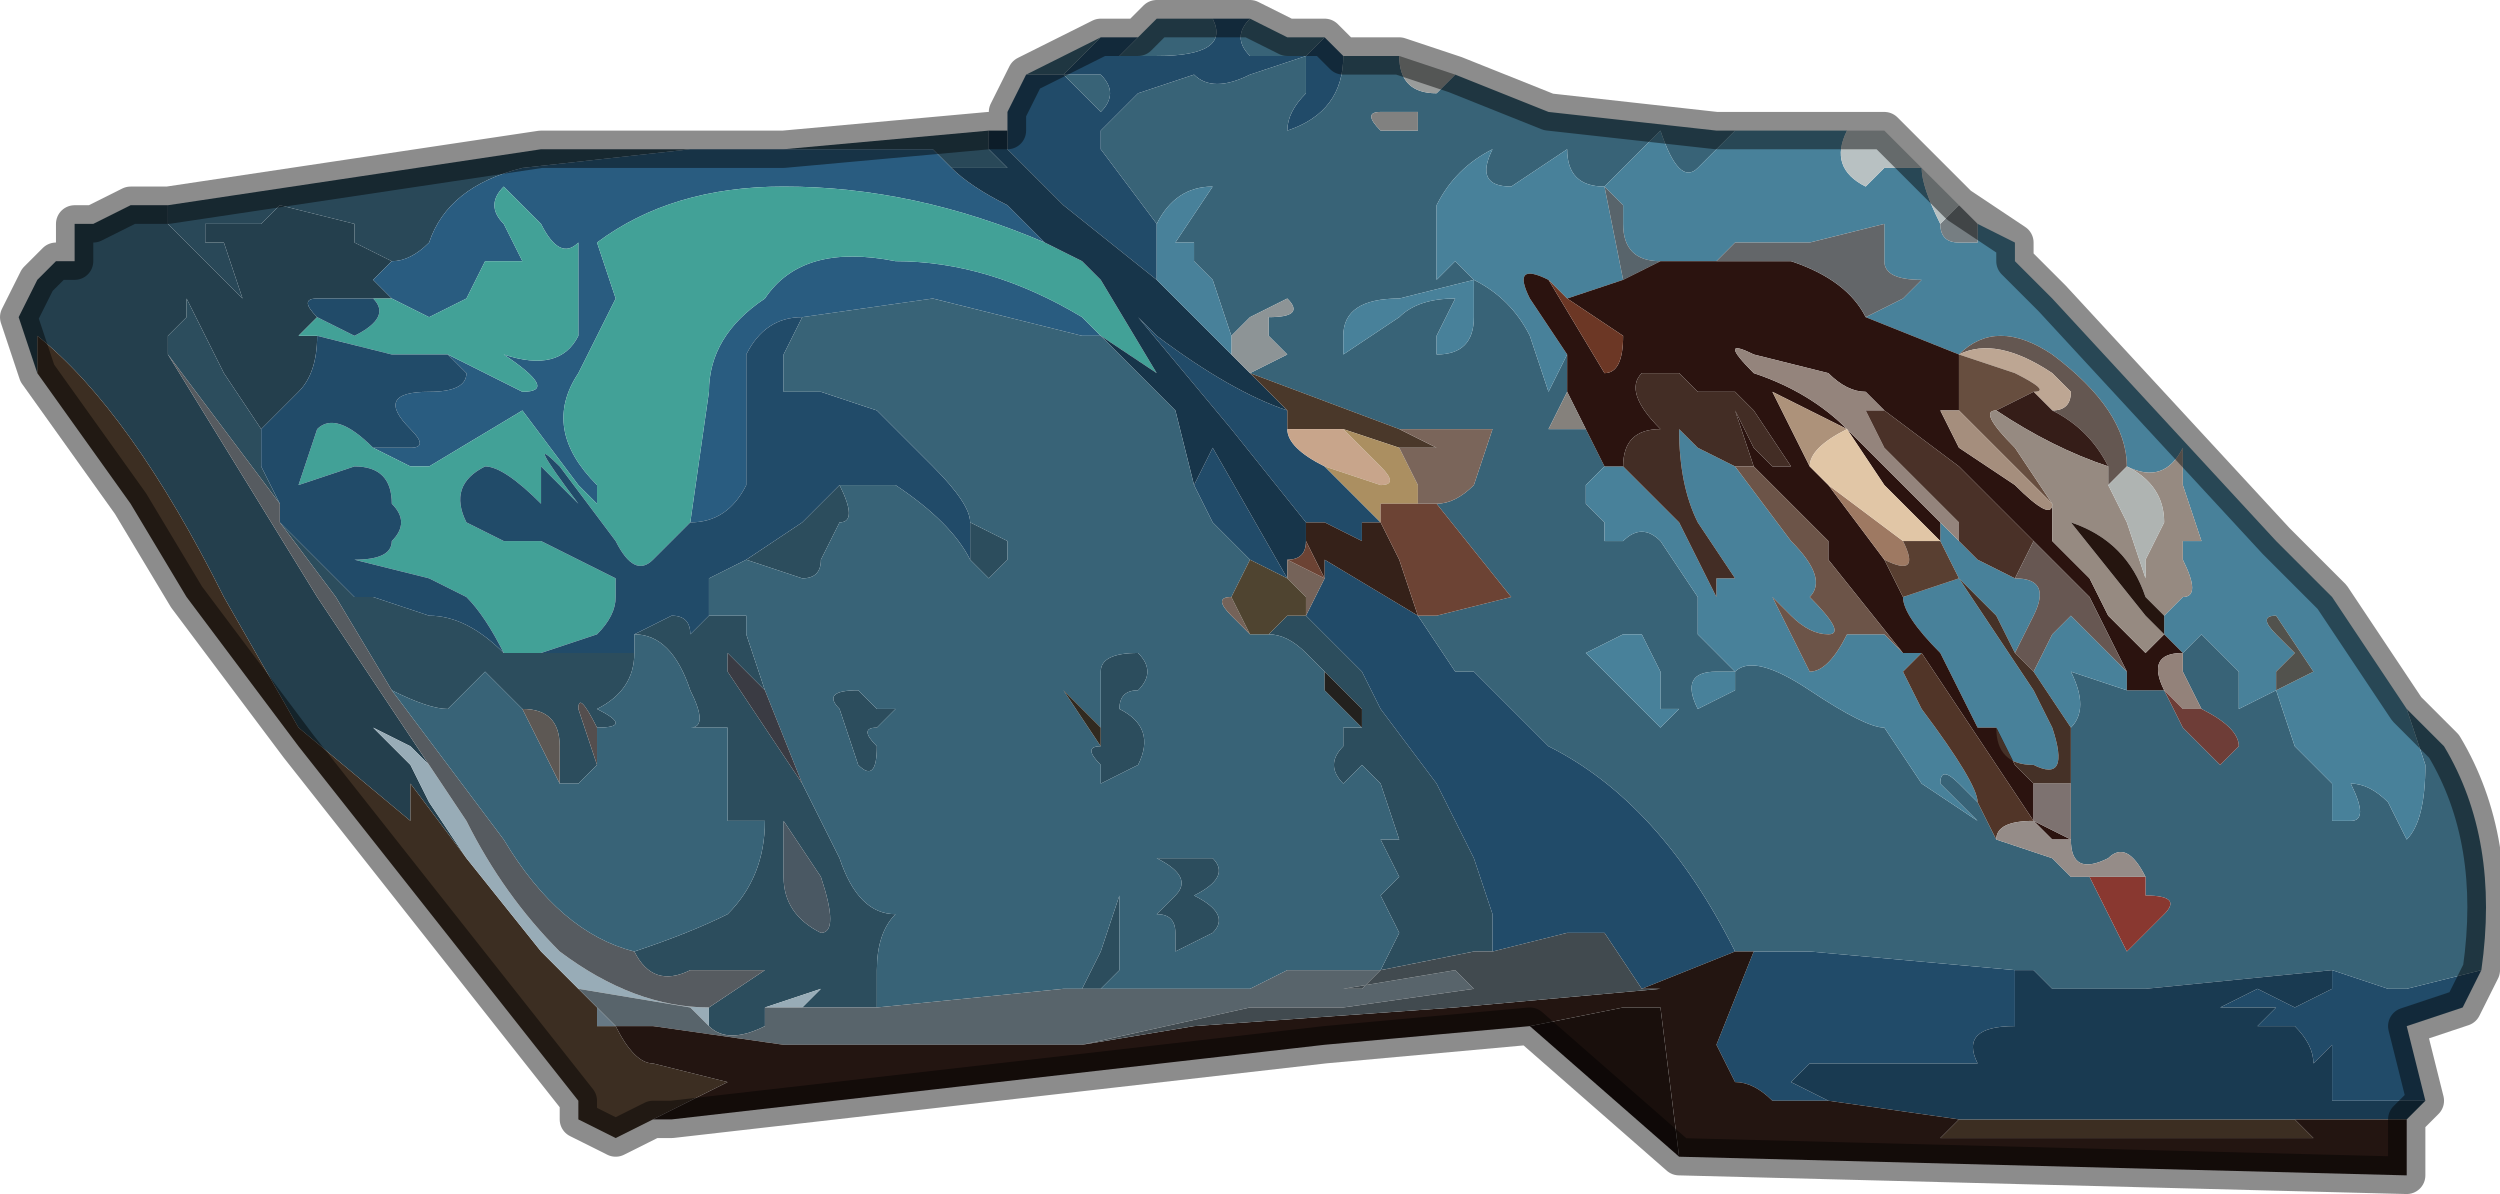 <?xml version="1.0" encoding="UTF-8" standalone="no"?>
<svg xmlns:xlink="http://www.w3.org/1999/xlink" height="3.2px" width="6.7px" xmlns="http://www.w3.org/2000/svg">
  <g transform="matrix(1.0, 0.0, 0.0, 1.0, 2.7, 1.55)">
    <path d="M-1.65 -0.85 L-1.7 -0.8 -1.65 -0.75 -1.7 -0.75 -1.85 -0.75 Q-1.9 -0.75 -1.85 -0.7 L-1.9 -0.65 -1.85 -0.65 Q-1.85 -0.55 -1.9 -0.5 L-2.0 -0.4 -2.1 -0.55 -2.2 -0.75 -2.2 -0.7 -2.25 -0.65 -2.25 -0.6 -1.85 0.05 -1.85 0.05 -1.45 0.65 -1.55 0.5 -1.6 0.45 -1.7 0.4 -1.6 0.5 -1.55 0.6 -1.45 0.75 -1.6 0.55 -1.6 0.65 -1.9 0.4 -2.1 0.05 -2.1 0.05 Q-2.35 -0.45 -2.6 -0.65 L-2.6 -0.55 -2.65 -0.7 -2.6 -0.8 -2.55 -0.85 -2.5 -0.85 -2.5 -0.95 -2.45 -0.95 -2.35 -1.0 -2.25 -1.0 -2.25 -0.95 -2.15 -0.85 -2.05 -0.75 -2.1 -0.9 -2.15 -0.9 -2.15 -0.95 -2.1 -0.95 -2.0 -0.95 -1.95 -1.0 -1.75 -0.95 -1.75 -0.9 -1.65 -0.85 M-2.3 -0.45 L-2.25 -0.4 -2.3 -0.45 -2.3 -0.45 M-2.4 -0.55 L-2.4 -0.6 -2.4 -0.55" fill="#243f4d" fill-rule="evenodd" stroke="none"/>
    <path d="M-0.15 -1.1 L-0.2 -1.15 -0.3 -1.15 -0.45 -1.15 -0.55 -1.15 -0.6 -1.15 -0.05 -1.2 -0.05 -1.15 0.0 -1.1 -0.15 -1.1 M-0.75 -1.15 L-0.85 -1.15 -1.3 -1.1 Q-1.5 -1.05 -1.55 -0.9 -1.6 -0.85 -1.65 -0.85 L-1.75 -0.9 -1.75 -0.95 -1.95 -1.0 -2.0 -0.95 -2.1 -0.95 -2.15 -0.95 -2.15 -0.9 -2.1 -0.9 -2.05 -0.75 -2.15 -0.85 -2.25 -0.95 -2.25 -1.0 -1.25 -1.15 -1.0 -1.15 -0.75 -1.15 -0.75 -1.15" fill="#294858" fill-rule="evenodd" stroke="none"/>
    <path d="M-0.1 -0.15 L0.0 -0.1 Q0.0 -0.1 0.0 -0.05 L-0.05 0.0 -0.1 -0.05 -0.1 -0.15 M-0.45 -0.25 Q-0.4 -0.15 -0.45 -0.15 L-0.5 -0.05 Q-0.5 0.0 -0.55 0.0 L-0.7 -0.05 -0.55 -0.15 -0.45 -0.25 M-0.8 0.1 L-0.7 0.1 -0.7 0.15 -0.65 0.3 -0.75 0.2 -0.75 0.25 -0.55 0.55 -0.45 0.75 Q-0.4 0.9 -0.3 0.9 -0.35 0.95 -0.35 1.05 L-0.35 1.15 -0.55 1.15 -0.5 1.1 -0.65 1.15 -0.65 1.2 Q-0.75 1.25 -0.8 1.2 L-0.8 1.15 -0.65 1.05 -0.75 1.05 -0.85 1.05 Q-0.95 1.1 -1.0 1.0 -0.85 0.95 -0.75 0.9 -0.65 0.8 -0.65 0.65 L-0.75 0.65 -0.75 0.4 -0.85 0.4 Q-0.8 0.4 -0.85 0.3 -0.9 0.15 -1.0 0.15 L-0.9 0.1 Q-0.85 0.1 -0.85 0.15 L-0.85 0.15 -0.8 0.1 M0.2 1.1 L0.25 1.0 0.3 0.85 0.3 1.05 0.25 1.1 0.2 1.1 M1.0 1.05 L1.05 0.95 1.0 0.85 1.05 0.8 1.0 0.7 1.05 0.7 1.0 0.55 0.95 0.5 0.9 0.55 Q0.85 0.5 0.9 0.45 L0.9 0.4 0.95 0.4 0.95 0.35 0.85 0.25 0.8 0.2 Q0.75 0.15 0.7 0.15 L0.75 0.1 0.8 0.1 0.9 0.2 0.95 0.25 1.0 0.35 1.15 0.55 1.25 0.75 1.3 0.9 1.3 1.0 1.25 1.0 1.0 1.05 M0.95 0.4 L0.95 0.4 M0.25 0.4 L0.25 0.25 Q0.25 0.2 0.35 0.2 0.4 0.25 0.35 0.3 0.3 0.3 0.3 0.35 0.4 0.4 0.35 0.5 L0.25 0.55 0.25 0.5 Q0.2 0.45 0.25 0.45 L0.25 0.4 M0.45 0.85 Q0.5 0.8 0.4 0.75 L0.55 0.75 Q0.6 0.8 0.5 0.85 0.6 0.9 0.55 0.95 L0.45 1.0 0.45 0.95 Q0.45 0.9 0.4 0.9 L0.45 0.85 M-2.25 -0.6 L-2.25 -0.65 -2.2 -0.7 -2.2 -0.75 -2.1 -0.55 -2.0 -0.4 -2.0 -0.3 -1.95 -0.2 -2.25 -0.6 M-1.95 -0.15 L-1.85 -0.05 -1.75 0.05 Q-1.75 0.05 -1.7 0.05 L-1.55 0.1 Q-1.45 0.1 -1.35 0.2 L-1.25 0.2 -1.0 0.2 Q-1.0 0.3 -1.1 0.35 -1.0 0.4 -1.1 0.4 -1.15 0.3 -1.15 0.35 L-1.1 0.5 -1.15 0.55 -1.2 0.55 -1.2 0.45 Q-1.2 0.35 -1.3 0.35 L-1.4 0.25 -1.45 0.3 -1.5 0.35 Q-1.55 0.35 -1.65 0.3 L-1.8 0.05 -1.8 0.05 -1.95 -0.15 M-0.4 0.3 L-0.35 0.35 -0.3 0.35 -0.35 0.4 Q-0.4 0.4 -0.35 0.45 -0.35 0.55 -0.4 0.5 L-0.45 0.35 Q-0.5 0.3 -0.4 0.3 M-0.6 0.8 Q-0.6 0.9 -0.5 0.95 -0.45 0.95 -0.5 0.8 L-0.6 0.65 -0.6 0.8" fill="#2c4d5d" fill-rule="evenodd" stroke="none"/>
    <path d="M2.55 1.45 L3.45 1.45 3.5 1.5 3.1 1.5 2.65 1.5 2.5 1.5 2.55 1.45 M-1.05 1.2 L-1.05 1.2 Q-1.0 1.3 -0.95 1.3 L-0.75 1.35 -0.75 1.35 -0.85 1.4 -0.95 1.45 -0.95 1.45 -1.05 1.5 -1.15 1.45 -1.15 1.4 -1.9 0.45 -2.2 0.05 -2.35 -0.2 -2.6 -0.55 -2.6 -0.65 Q-2.35 -0.45 -2.1 0.05 L-2.1 0.05 -1.9 0.4 -1.6 0.65 -1.6 0.55 -1.45 0.75 -1.25 1.0 -1.15 1.1 -1.1 1.15 -1.1 1.2 -1.05 1.2 -1.05 1.2" fill="#3c2e22" fill-rule="evenodd" stroke="none"/>
    <path d="M-2.4 -0.55 L-2.4 -0.6 -2.4 -0.55" fill="#a3b3b6" fill-rule="evenodd" stroke="none"/>
    <path d="M-1.45 0.75 L-1.55 0.6 -1.6 0.5 -1.7 0.4 -1.6 0.45 -1.55 0.5 -1.45 0.65 Q-1.35 0.85 -1.2 1.0 -1.0 1.15 -0.8 1.15 L-0.8 1.2 -0.85 1.15 -1.15 1.1 -1.25 1.0 -1.45 0.75 M-2.3 -0.45 L-2.3 -0.45 -2.25 -0.4 -2.3 -0.45 M-0.65 1.15 L-0.5 1.1 -0.55 1.15 -0.65 1.15" fill="#98acb7" fill-rule="evenodd" stroke="none"/>
    <path d="M0.25 -0.65 L0.2 -0.65 -0.2 -0.75 -0.55 -0.7 Q-0.65 -0.7 -0.7 -0.6 L-0.7 -0.25 Q-0.75 -0.15 -0.85 -0.15 L-0.8 -0.5 Q-0.8 -0.65 -0.65 -0.75 -0.55 -0.9 -0.3 -0.85 -0.05 -0.85 0.2 -0.7 L0.25 -0.65 M-0.15 -1.1 Q-0.1 -1.05 0.0 -1.0 L0.1 -0.9 Q-0.25 -1.05 -0.6 -1.05 -0.9 -1.05 -1.1 -0.9 L-1.05 -0.75 -1.1 -0.65 -1.15 -0.55 Q-1.25 -0.4 -1.1 -0.25 L-1.1 -0.2 -1.15 -0.25 -1.3 -0.45 -1.55 -0.3 -1.6 -0.3 -1.7 -0.35 -1.6 -0.35 Q-1.55 -0.35 -1.6 -0.4 -1.7 -0.5 -1.55 -0.5 -1.45 -0.5 -1.45 -0.55 L-1.5 -0.6 Q-1.4 -0.55 -1.3 -0.5 -1.2 -0.5 -1.35 -0.6 -1.2 -0.55 -1.15 -0.65 L-1.15 -0.9 Q-1.2 -0.85 -1.25 -0.95 L-1.35 -1.05 -1.35 -1.05 Q-1.4 -1.0 -1.35 -0.95 L-1.3 -0.85 -1.4 -0.85 -1.45 -0.75 -1.55 -0.7 -1.65 -0.75 -1.7 -0.8 -1.65 -0.85 Q-1.6 -0.85 -1.55 -0.9 -1.5 -1.05 -1.3 -1.1 L-0.85 -1.15 -0.75 -1.15 -0.6 -1.15 -0.6 -1.15 -0.55 -1.15 -0.45 -1.15 -0.3 -1.15 -0.2 -1.15 -0.15 -1.1 M-0.75 -1.15 L-0.75 -1.15" fill="#295c80" fill-rule="evenodd" stroke="none"/>
    <path d="M0.1 -0.9 L0.2 -0.85 0.25 -0.8 0.25 -0.8 0.4 -0.55 0.25 -0.65 0.2 -0.7 Q-0.05 -0.85 -0.3 -0.85 -0.55 -0.9 -0.65 -0.75 -0.8 -0.65 -0.8 -0.5 L-0.85 -0.15 -0.95 -0.05 Q-1.0 0.0 -1.05 -0.1 L-1.2 -0.3 Q-1.3 -0.4 -1.15 -0.2 L-1.25 -0.3 -1.25 -0.2 Q-1.35 -0.3 -1.4 -0.3 -1.5 -0.25 -1.45 -0.15 L-1.35 -0.1 Q-1.25 -0.1 -1.25 -0.1 L-1.05 0.0 -1.05 0.05 Q-1.05 0.1 -1.1 0.15 L-1.25 0.2 -1.35 0.2 Q-1.4 0.1 -1.45 0.05 L-1.55 0.0 -1.75 -0.05 Q-1.65 -0.05 -1.65 -0.1 -1.6 -0.15 -1.65 -0.2 -1.65 -0.3 -1.75 -0.3 L-1.9 -0.25 -1.85 -0.4 Q-1.8 -0.45 -1.7 -0.35 L-1.6 -0.3 -1.55 -0.3 -1.3 -0.45 -1.15 -0.25 -1.1 -0.2 -1.1 -0.25 Q-1.25 -0.4 -1.15 -0.55 L-1.1 -0.65 -1.05 -0.75 -1.1 -0.9 Q-0.9 -1.05 -0.6 -1.05 -0.25 -1.05 0.1 -0.9 M-1.65 -0.75 L-1.55 -0.7 -1.45 -0.75 -1.4 -0.85 -1.3 -0.85 -1.35 -0.95 Q-1.4 -1.0 -1.35 -1.05 L-1.35 -1.05 -1.25 -0.95 Q-1.2 -0.85 -1.15 -0.9 L-1.15 -0.65 Q-1.2 -0.55 -1.35 -0.6 -1.2 -0.5 -1.3 -0.5 -1.4 -0.55 -1.5 -0.6 L-1.65 -0.6 -1.85 -0.65 -1.9 -0.65 -1.85 -0.7 -1.75 -0.65 Q-1.65 -0.7 -1.7 -0.75 L-1.65 -0.75" fill="#42a197" fill-rule="evenodd" stroke="none"/>
    <path d="M0.9 -1.4 Q0.9 -1.25 0.75 -1.2 0.75 -1.25 0.8 -1.3 L0.8 -1.4 0.65 -1.35 Q0.55 -1.3 0.5 -1.35 L0.35 -1.3 0.25 -1.2 0.25 -1.15 0.4 -0.95 0.4 -0.8 0.15 -1.0 0.0 -1.15 0.0 -1.2 0.0 -1.25 0.05 -1.35 0.1 -1.35 0.15 -1.35 0.2 -1.4 0.25 -1.45 0.25 -1.45 0.35 -1.45 0.3 -1.4 Q0.35 -1.4 0.4 -1.4 0.6 -1.4 0.55 -1.5 L0.65 -1.5 0.65 -1.5 Q0.6 -1.45 0.65 -1.4 L0.7 -1.4 0.8 -1.4 0.85 -1.45 0.9 -1.4 M1.1 0.1 L1.2 0.25 1.25 0.25 1.45 0.45 Q1.75 0.6 1.95 1.0 L1.7 1.1 1.6 0.95 1.5 0.95 1.3 1.0 1.3 0.9 1.25 0.75 1.15 0.55 1.0 0.35 0.95 0.25 0.9 0.2 0.8 0.1 0.85 0.0 0.85 -0.05 1.1 0.1 M2.0 1.0 L2.15 1.0 2.7 1.05 2.7 1.2 Q2.55 1.2 2.6 1.3 L2.45 1.3 2.15 1.3 2.1 1.35 2.2 1.4 2.05 1.4 Q2.0 1.35 1.95 1.35 L1.9 1.25 2.0 1.0 M3.55 1.05 L3.7 1.1 3.75 1.1 3.95 1.05 3.9 1.15 3.75 1.2 3.8 1.4 3.55 1.4 3.55 1.3 3.6 1.3 3.55 1.3 3.55 1.25 3.5 1.3 Q3.5 1.25 3.45 1.2 L3.35 1.2 3.4 1.15 Q3.3 1.15 3.25 1.15 L3.35 1.1 3.45 1.15 3.55 1.1 3.55 1.05 M0.25 -1.35 L0.15 -1.35 0.25 -1.25 0.25 -1.25 Q0.3 -1.3 0.25 -1.35 M0.5 -0.25 L0.55 -0.35 0.55 -0.35 0.75 0.0 0.75 0.0 Q0.75 0.0 0.65 -0.05 L0.65 -0.05 0.6 -0.1 0.55 -0.15 0.5 -0.25 M0.8 -0.15 L0.6 -0.4 0.35 -0.7 0.4 -0.65 Q0.6 -0.5 0.75 -0.45 L0.75 -0.4 Q0.75 -0.35 0.85 -0.3 L0.85 -0.3 1.0 -0.15 0.95 -0.15 0.95 -0.1 0.85 -0.15 0.8 -0.15 0.8 -0.15 M-0.55 -0.7 L-0.6 -0.6 -0.6 -0.5 -0.5 -0.5 -0.35 -0.45 -0.2 -0.3 Q-0.1 -0.2 -0.1 -0.15 L-0.1 -0.05 Q-0.15 -0.15 -0.3 -0.25 L-0.45 -0.25 -0.55 -0.15 -0.7 -0.05 -0.8 0.0 -0.8 0.1 -0.85 0.15 -0.85 0.15 Q-0.85 0.1 -0.9 0.1 L-1.0 0.15 -1.0 0.2 -1.25 0.2 -1.1 0.15 Q-1.05 0.1 -1.05 0.05 L-1.05 0.0 -1.25 -0.1 Q-1.25 -0.1 -1.35 -0.1 L-1.45 -0.15 Q-1.5 -0.25 -1.4 -0.3 -1.35 -0.3 -1.25 -0.2 L-1.25 -0.3 -1.15 -0.2 Q-1.3 -0.4 -1.2 -0.3 L-1.05 -0.1 Q-1.0 0.0 -0.95 -0.05 L-0.85 -0.15 Q-0.75 -0.15 -0.7 -0.25 L-0.7 -0.6 Q-0.65 -0.7 -0.55 -0.7 M-1.5 -0.6 L-1.45 -0.55 Q-1.45 -0.5 -1.55 -0.5 -1.7 -0.5 -1.6 -0.4 -1.55 -0.35 -1.6 -0.35 L-1.7 -0.35 Q-1.8 -0.45 -1.85 -0.4 L-1.9 -0.25 -1.75 -0.3 Q-1.65 -0.3 -1.65 -0.2 -1.6 -0.15 -1.65 -0.1 -1.65 -0.05 -1.75 -0.05 L-1.55 0.0 -1.45 0.05 Q-1.4 0.1 -1.35 0.2 -1.45 0.1 -1.55 0.1 L-1.7 0.05 Q-1.75 0.05 -1.75 0.05 L-1.85 -0.05 -1.95 -0.15 -1.95 -0.2 -2.0 -0.3 -2.0 -0.4 -1.9 -0.5 Q-1.85 -0.55 -1.85 -0.65 L-1.65 -0.6 -1.5 -0.6 M0.65 -0.05 L0.65 -0.05 M0.85 0.0 L0.85 0.0 M1.0 0.2 L1.0 0.2 M-1.85 -0.7 Q-1.9 -0.75 -1.85 -0.75 L-1.7 -0.75 Q-1.65 -0.7 -1.75 -0.65 L-1.85 -0.7" fill="#214b69" fill-rule="evenodd" stroke="none"/>
    <path d="M-1.45 0.65 L-1.85 0.05 -1.85 0.05 -2.25 -0.6 -1.95 -0.2 -1.95 -0.15 -1.8 0.05 -1.8 0.05 -1.65 0.3 -1.5 0.5 -1.35 0.7 Q-1.2 0.95 -1.0 1.0 -0.95 1.1 -0.85 1.05 L-0.75 1.05 -0.65 1.05 -0.8 1.15 Q-1.0 1.15 -1.2 1.0 -1.35 0.85 -1.45 0.65" fill="#565b60" fill-rule="evenodd" stroke="none"/>
    <path d="M0.0 -1.2 L0.0 -1.15 0.15 -1.0 0.4 -0.8 0.6 -0.6 0.65 -0.55 0.65 -0.55 0.75 -0.45 Q0.6 -0.5 0.4 -0.65 L0.35 -0.7 0.6 -0.4 0.8 -0.15 0.8 -0.1 Q0.8 -0.05 0.75 -0.05 L0.75 0.0 0.55 -0.35 0.55 -0.35 0.5 -0.25 0.45 -0.45 0.25 -0.65 0.4 -0.55 0.25 -0.8 0.25 -0.8 0.2 -0.85 0.1 -0.9 0.0 -1.0 Q-0.1 -1.05 -0.15 -1.1 L0.0 -1.1 -0.05 -1.15 -0.05 -1.2 0.0 -1.2" fill="#17354a" fill-rule="evenodd" stroke="none"/>
    <path d="M-0.75 -1.15 L-0.75 -1.15 -0.75 -1.15 -0.75 -1.15" fill="#6a787f" fill-rule="evenodd" stroke="none"/>
    <path d="M1.0 -1.25 Q0.95 -1.25 1.0 -1.2 L1.1 -1.2 1.1 -1.25 1.0 -1.25 M1.05 -1.4 Q1.05 -1.3 1.15 -1.3 L1.2 -1.35 1.2 -1.35 1.45 -1.25 1.9 -1.2 1.95 -1.2 1.85 -1.1 Q1.8 -1.05 1.75 -1.2 L1.65 -1.1 1.6 -1.05 1.6 -1.05 Q1.5 -1.05 1.5 -1.15 L1.35 -1.05 Q1.25 -1.05 1.3 -1.15 1.2 -1.1 1.15 -1.0 L1.15 -0.8 1.2 -0.85 1.25 -0.8 1.05 -0.75 Q0.9 -0.75 0.9 -0.65 L0.9 -0.6 1.05 -0.7 Q1.1 -0.75 1.2 -0.75 L1.15 -0.65 1.15 -0.6 Q1.25 -0.6 1.25 -0.7 L1.25 -0.8 Q1.35 -0.75 1.4 -0.65 L1.45 -0.5 1.5 -0.6 1.5 -0.5 1.45 -0.4 1.55 -0.4 1.6 -0.3 1.55 -0.25 1.55 -0.2 1.6 -0.15 1.6 -0.1 1.65 -0.1 Q1.7 -0.15 1.75 -0.1 L1.85 0.05 1.85 0.15 1.9 0.2 1.95 0.25 1.9 0.25 Q1.8 0.25 1.85 0.35 L1.95 0.3 1.95 0.25 Q2.0 0.2 2.15 0.3 2.3 0.4 2.35 0.4 L2.45 0.55 2.6 0.65 2.5 0.55 Q2.5 0.5 2.55 0.55 L2.6 0.6 2.65 0.7 2.8 0.75 2.85 0.8 2.9 0.8 3.0 1.0 3.05 0.95 3.1 0.9 Q3.15 0.85 3.05 0.85 L3.05 0.8 Q3.0 0.7 2.95 0.75 2.85 0.8 2.85 0.7 L2.85 0.55 2.85 0.4 Q2.9 0.35 2.85 0.25 2.8 0.2 2.85 0.25 L3.0 0.3 3.05 0.3 3.1 0.3 3.15 0.4 3.25 0.5 3.3 0.45 Q3.3 0.4 3.2 0.35 L3.15 0.25 3.15 0.2 3.2 0.15 3.3 0.25 3.3 0.35 3.4 0.3 3.45 0.45 3.55 0.55 3.55 0.65 3.6 0.65 Q3.65 0.65 3.6 0.55 3.65 0.55 3.7 0.6 L3.75 0.7 Q3.8 0.65 3.8 0.5 L3.75 0.35 3.85 0.45 Q4.0 0.7 3.95 1.05 L3.75 1.1 3.7 1.1 3.55 1.05 3.05 1.1 2.8 1.1 2.75 1.05 2.7 1.05 2.15 1.0 2.0 1.0 1.95 1.0 Q1.75 0.6 1.45 0.45 L1.25 0.25 1.2 0.25 1.1 0.1 1.15 0.1 1.35 0.05 1.15 -0.2 1.15 -0.2 Q1.2 -0.2 1.25 -0.25 L1.3 -0.4 1.15 -0.4 1.05 -0.4 0.65 -0.55 0.75 -0.6 0.7 -0.65 0.7 -0.7 Q0.8 -0.7 0.75 -0.75 L0.65 -0.7 0.6 -0.65 0.55 -0.8 0.5 -0.85 0.5 -0.9 0.45 -0.9 0.45 -0.9 0.55 -1.05 Q0.45 -1.05 0.4 -0.95 L0.25 -1.15 0.25 -1.2 0.35 -1.3 0.5 -1.35 Q0.55 -1.3 0.65 -1.35 L0.8 -1.4 0.8 -1.3 Q0.75 -1.25 0.75 -1.2 0.9 -1.25 0.9 -1.4 L1.05 -1.4 M0.25 -1.45 L0.2 -1.4 0.15 -1.35 0.1 -1.35 0.05 -1.35 0.15 -1.4 0.25 -1.45 M0.25 -1.35 Q0.3 -1.3 0.25 -1.25 L0.25 -1.25 0.15 -1.35 0.25 -1.35 M0.55 -1.5 Q0.6 -1.4 0.4 -1.4 0.35 -1.4 0.3 -1.4 L0.35 -1.45 0.4 -1.5 0.45 -1.5 0.55 -1.5 M0.85 -1.45 L0.8 -1.4 0.7 -1.4 0.65 -1.4 Q0.6 -1.45 0.65 -1.5 L0.75 -1.45 0.85 -1.45 M0.25 -0.65 L0.45 -0.45 0.5 -0.25 0.55 -0.15 0.6 -0.1 0.65 -0.05 0.65 -0.05 0.6 0.05 Q0.55 0.05 0.6 0.1 L0.65 0.15 0.7 0.15 Q0.75 0.15 0.8 0.2 L0.85 0.25 0.85 0.3 0.95 0.4 0.9 0.4 0.9 0.45 Q0.85 0.5 0.9 0.55 L0.95 0.5 1.0 0.55 1.05 0.7 1.0 0.7 1.05 0.8 1.0 0.85 1.05 0.95 1.0 1.05 0.85 1.05 0.8 1.05 0.75 1.05 0.65 1.1 0.25 1.1 0.3 1.05 0.3 0.85 0.25 1.0 0.2 1.1 0.15 1.1 -0.35 1.15 -0.35 1.05 Q-0.35 0.95 -0.3 0.9 -0.4 0.9 -0.45 0.75 L-0.55 0.55 -0.65 0.3 -0.7 0.15 -0.7 0.1 -0.8 0.1 -0.8 0.0 -0.7 -0.05 -0.55 0.0 Q-0.5 0.0 -0.5 -0.05 L-0.45 -0.15 Q-0.4 -0.15 -0.45 -0.25 L-0.3 -0.25 Q-0.15 -0.15 -0.1 -0.05 L-0.05 0.0 0.0 -0.05 Q0.0 -0.1 0.0 -0.1 L-0.1 -0.15 Q-0.1 -0.2 -0.2 -0.3 L-0.35 -0.45 -0.5 -0.5 -0.6 -0.5 -0.6 -0.6 -0.55 -0.7 -0.2 -0.75 0.2 -0.65 0.25 -0.65 M1.65 0.15 L1.55 0.2 1.65 0.3 1.75 0.4 1.8 0.35 1.75 0.35 1.75 0.25 1.7 0.15 1.65 0.15 M0.25 0.45 Q0.2 0.45 0.25 0.5 L0.25 0.55 0.35 0.5 Q0.4 0.4 0.3 0.35 0.3 0.3 0.35 0.3 0.4 0.25 0.35 0.2 0.25 0.2 0.25 0.25 L0.25 0.4 0.15 0.3 0.25 0.45 M0.45 0.85 L0.4 0.9 Q0.45 0.9 0.45 0.95 L0.45 1.0 0.55 0.95 Q0.6 0.9 0.5 0.85 0.6 0.8 0.55 0.75 L0.4 0.75 Q0.5 0.8 0.45 0.85 M-1.65 0.3 Q-1.55 0.35 -1.5 0.35 L-1.45 0.3 -1.4 0.25 -1.3 0.35 -1.2 0.55 -1.15 0.55 -1.1 0.5 -1.1 0.4 Q-1.0 0.4 -1.1 0.35 -1.0 0.3 -1.0 0.2 L-1.0 0.15 Q-0.9 0.15 -0.85 0.3 -0.8 0.4 -0.85 0.4 L-0.75 0.4 -0.75 0.65 -0.65 0.65 Q-0.65 0.8 -0.75 0.9 -0.85 0.95 -1.0 1.0 -1.2 0.95 -1.35 0.7 L-1.5 0.5 -1.65 0.3 M-0.4 0.3 Q-0.5 0.3 -0.45 0.35 L-0.4 0.5 Q-0.35 0.55 -0.35 0.45 -0.4 0.4 -0.35 0.4 L-0.3 0.35 -0.35 0.35 -0.4 0.3" fill="#386377" fill-rule="evenodd" stroke="none"/>
    <path d="M1.0 -1.25 L1.1 -1.25 1.1 -1.2 1.0 -1.2 Q0.95 -1.25 1.0 -1.25" fill="#818180" fill-rule="evenodd" stroke="none"/>
    <path d="M1.2 -1.35 L1.15 -1.3 Q1.05 -1.3 1.05 -1.4 L1.2 -1.35" fill="#999c9b" fill-rule="evenodd" stroke="none"/>
    <path d="M0.6 -0.65 L0.65 -0.7 0.75 -0.75 Q0.8 -0.7 0.7 -0.7 L0.7 -0.65 0.75 -0.6 0.65 -0.55 0.65 -0.55 0.6 -0.6 0.6 -0.65" fill="#8d9496" fill-rule="evenodd" stroke="none"/>
    <path d="M0.4 -0.95 Q0.45 -1.05 0.55 -1.05 L0.45 -0.9 0.45 -0.9 0.5 -0.9 0.5 -0.85 0.55 -0.8 0.6 -0.65 0.6 -0.6 0.4 -0.8 0.4 -0.95 M3.75 0.35 L3.8 0.5 Q3.8 0.65 3.75 0.7 L3.7 0.6 Q3.65 0.55 3.6 0.55 3.65 0.65 3.6 0.65 L3.55 0.65 3.55 0.55 3.45 0.45 3.4 0.3 3.3 0.35 3.3 0.25 3.2 0.15 3.15 0.2 3.1 0.15 3.1 0.1 3.15 0.05 Q3.2 0.05 3.15 -0.05 L3.15 -0.1 3.2 -0.1 3.15 -0.25 3.15 -0.35 Q3.1 -0.25 3.0 -0.3 3.0 -0.45 2.8 -0.6 2.65 -0.7 2.55 -0.6 L2.3 -0.7 2.4 -0.75 2.45 -0.8 Q2.35 -0.8 2.35 -0.85 L2.35 -0.95 2.15 -0.9 1.95 -0.9 1.9 -0.85 1.75 -0.85 1.75 -0.85 Q1.65 -0.85 1.65 -0.95 L1.65 -0.95 1.65 -1.0 1.6 -1.05 1.6 -1.05 1.65 -1.1 1.75 -1.2 Q1.8 -1.05 1.85 -1.1 L1.95 -1.2 2.0 -1.2 2.15 -1.2 2.25 -1.2 Q2.2 -1.1 2.3 -1.05 L2.35 -1.1 2.45 -1.1 Q2.45 -1.05 2.5 -0.95 2.5 -0.9 2.55 -0.9 L2.6 -0.9 2.6 -0.95 2.7 -0.9 2.7 -0.85 2.8 -0.75 3.4 -0.1 3.45 -0.05 3.55 0.05 3.75 0.35 M3.0 0.3 L2.85 0.25 Q2.8 0.2 2.85 0.25 2.9 0.35 2.85 0.4 L2.75 0.25 2.8 0.15 2.85 0.1 3.0 0.25 3.0 0.3 M2.6 0.6 L2.55 0.55 Q2.5 0.5 2.5 0.55 L2.6 0.65 2.45 0.55 2.35 0.4 Q2.3 0.4 2.15 0.3 2.0 0.2 1.95 0.25 L1.95 0.3 1.85 0.35 Q1.8 0.25 1.9 0.25 L1.95 0.25 1.9 0.2 1.85 0.15 1.85 0.05 1.75 -0.1 Q1.7 -0.15 1.65 -0.1 L1.6 -0.1 1.6 -0.15 1.55 -0.2 1.55 -0.25 1.6 -0.3 1.65 -0.3 1.8 -0.15 1.9 0.05 Q1.95 0.1 1.9 0.05 L1.9 0.0 1.95 0.0 2.05 0.15 Q2.1 0.2 2.05 0.15 L1.85 -0.15 Q1.8 -0.25 1.8 -0.4 L1.85 -0.35 1.95 -0.3 2.1 -0.1 Q2.2 0.0 2.15 0.05 2.1 0.05 2.15 0.05 2.25 0.15 2.2 0.15 2.15 0.15 2.1 0.1 L2.05 0.05 2.15 0.25 Q2.2 0.25 2.25 0.15 2.3 0.15 2.35 0.15 L2.4 0.2 2.45 0.2 2.4 0.25 2.45 0.35 Q2.6 0.55 2.6 0.6 M1.5 -0.6 L1.45 -0.5 1.4 -0.65 Q1.35 -0.75 1.25 -0.8 L1.25 -0.7 Q1.25 -0.6 1.15 -0.6 L1.15 -0.65 1.2 -0.75 Q1.1 -0.75 1.05 -0.7 L0.9 -0.6 0.9 -0.65 Q0.9 -0.75 1.05 -0.75 L1.25 -0.8 1.2 -0.85 1.15 -0.8 1.15 -1.0 Q1.2 -1.1 1.3 -1.15 1.25 -1.05 1.35 -1.05 L1.5 -1.15 Q1.5 -1.05 1.6 -1.05 L1.65 -0.8 1.5 -0.75 1.45 -0.8 Q1.35 -0.85 1.4 -0.75 L1.5 -0.6 M2.55 -0.6 L2.55 -0.6 M2.45 -1.1 L2.45 -1.1 M2.5 -0.15 Q2.55 -0.1 2.6 -0.05 2.6 -0.05 2.7 0.0 2.8 0.0 2.75 0.1 L2.7 0.2 2.65 0.1 2.55 0.0 2.5 -0.1 2.5 -0.15 M2.4 0.05 L2.55 0.0 2.65 0.15 2.75 0.3 2.8 0.4 Q2.85 0.55 2.75 0.5 2.65 0.5 2.65 0.4 L2.6 0.4 2.5 0.2 Q2.4 0.1 2.4 0.05 M3.4 0.3 L3.5 0.25 3.4 0.1 Q3.35 0.1 3.4 0.15 L3.45 0.2 3.4 0.25 3.4 0.3 M1.65 0.15 L1.7 0.15 1.75 0.25 1.75 0.35 1.8 0.35 1.75 0.4 1.65 0.3 1.55 0.2 1.65 0.15" fill="#48819a" fill-rule="evenodd" stroke="none"/>
    <path d="M0.65 -0.55 L1.05 -0.4 1.15 -0.35 1.05 -0.35 0.9 -0.4 0.85 -0.4 0.75 -0.4 0.75 -0.45 0.65 -0.55" fill="#4a382a" fill-rule="evenodd" stroke="none"/>
    <path d="M0.75 -0.4 L0.75 -0.4 0.85 -0.4 0.9 -0.4 1.0 -0.3 Q1.05 -0.25 1.0 -0.25 L0.85 -0.3 0.85 -0.3 Q0.75 -0.35 0.75 -0.4" fill="#c8a58b" fill-rule="evenodd" stroke="none"/>
    <path d="M0.75 -0.4 L0.75 -0.4 0.75 -0.45 0.75 -0.4 M0.85 -0.3 L1.0 -0.25 Q1.05 -0.25 1.0 -0.3 L0.9 -0.4 1.05 -0.35 1.1 -0.25 1.1 -0.2 1.0 -0.2 1.0 -0.15 0.85 -0.3" fill="#ab8f61" fill-rule="evenodd" stroke="none"/>
    <path d="M0.75 0.0 L0.75 -0.05 0.85 0.0 0.8 0.1 0.8 0.05 0.75 0.0 0.75 0.0 M0.65 0.15 L0.6 0.1 Q0.55 0.05 0.6 0.05 L0.65 -0.05 0.65 -0.05 0.6 0.05 0.65 0.15" fill="#756359" fill-rule="evenodd" stroke="none"/>
    <path d="M1.0 -0.15 L1.0 -0.15 1.05 -0.05 1.1 0.1 0.85 -0.05 0.85 0.0 0.8 -0.1 0.8 -0.15 0.85 -0.15 0.95 -0.1 0.95 -0.15 1.0 -0.15" fill="#352119" fill-rule="evenodd" stroke="none"/>
    <path d="M1.15 -0.2 L1.15 -0.2 1.35 0.05 1.15 0.1 1.1 0.1 1.05 -0.05 1.0 -0.15 1.0 -0.15 1.0 -0.2 1.1 -0.2 1.15 -0.2 M0.75 -0.05 Q0.8 -0.05 0.8 -0.1 L0.85 0.0 0.75 -0.05 M0.85 0.0 L0.85 0.0" fill="#6c4334" fill-rule="evenodd" stroke="none"/>
    <path d="M0.8 -0.1 L0.8 -0.15 0.8 -0.15 0.8 -0.1" fill="#a38670" fill-rule="evenodd" stroke="none"/>
    <path d="M-0.35 1.15 L0.15 1.1 0.2 1.1 0.25 1.1 0.65 1.1 0.75 1.05 0.8 1.05 0.85 1.05 1.0 1.05 0.95 1.1 0.9 1.1 1.2 1.05 1.25 1.1 0.9 1.15 0.7 1.15 0.65 1.15 0.2 1.25 0.1 1.25 -0.4 1.25 -0.6 1.25 -0.95 1.2 -1.05 1.2 -1.05 1.2 -1.1 1.15 -1.15 1.1 -0.85 1.15 -0.8 1.2 Q-0.75 1.25 -0.65 1.2 L-0.65 1.15 -0.55 1.15 -0.35 1.15 M1.6 -1.05 L1.65 -1.0 1.65 -0.95 1.65 -0.95 Q1.65 -0.85 1.75 -0.85 L1.65 -0.8 1.6 -1.05" fill="#58646b" fill-rule="evenodd" stroke="none"/>
    <path d="M3.1 0.3 L3.05 0.3 3.0 0.3 3.0 0.25 2.9 0.05 2.75 -0.1 2.55 -0.3 2.35 -0.45 2.3 -0.5 Q2.25 -0.5 2.2 -0.55 L2.0 -0.6 Q1.9 -0.65 2.0 -0.55 2.15 -0.5 2.25 -0.4 L2.5 -0.15 2.5 -0.1 2.35 -0.25 2.25 -0.4 2.05 -0.5 2.15 -0.3 2.2 -0.25 2.35 -0.05 2.4 0.05 Q2.4 0.1 2.5 0.2 L2.6 0.4 2.65 0.4 2.7 0.5 2.75 0.55 2.75 0.65 2.85 0.7 2.8 0.7 2.75 0.65 2.45 0.2 2.4 0.2 2.2 -0.05 2.2 -0.1 2.0 -0.3 1.95 -0.45 2.0 -0.35 2.05 -0.3 2.1 -0.3 2.0 -0.45 1.95 -0.5 1.85 -0.5 1.8 -0.55 1.7 -0.55 Q1.65 -0.5 1.75 -0.4 1.65 -0.4 1.65 -0.3 L1.6 -0.3 1.55 -0.4 1.5 -0.5 1.5 -0.6 1.4 -0.75 Q1.35 -0.85 1.45 -0.8 L1.6 -0.55 Q1.65 -0.55 1.65 -0.65 L1.5 -0.75 1.65 -0.8 1.75 -0.85 1.75 -0.85 1.9 -0.85 2.1 -0.85 Q2.25 -0.8 2.3 -0.7 L2.55 -0.6 2.55 -0.45 2.5 -0.45 2.55 -0.35 2.7 -0.25 Q2.8 -0.15 2.8 -0.2 L2.8 -0.1 2.9 0.0 2.95 0.1 3.05 0.2 3.1 0.15 3.15 0.2 Q3.05 0.2 3.1 0.3 M2.5 -0.1 L2.5 -0.1" fill="#2b130f" fill-rule="evenodd" stroke="none"/>
    <path d="M1.9 -0.85 L1.95 -0.9 2.15 -0.9 2.35 -0.95 2.35 -0.85 Q2.35 -0.8 2.45 -0.8 L2.4 -0.75 2.3 -0.7 Q2.25 -0.8 2.1 -0.85 L1.9 -0.85" fill="#636669" fill-rule="evenodd" stroke="none"/>
    <path d="M1.5 -0.75 L1.65 -0.65 Q1.65 -0.55 1.6 -0.55 L1.45 -0.8 1.5 -0.75" fill="#6c3725" fill-rule="evenodd" stroke="none"/>
    <path d="M1.55 -0.4 L1.45 -0.4 1.5 -0.5 1.55 -0.4" fill="#85817c" fill-rule="evenodd" stroke="none"/>
    <path d="M1.05 -0.4 L1.15 -0.4 1.3 -0.4 1.25 -0.25 Q1.2 -0.2 1.15 -0.2 L1.1 -0.2 1.1 -0.25 1.05 -0.35 1.15 -0.35 1.05 -0.4" fill="#7a655a" fill-rule="evenodd" stroke="none"/>
    <path d="M1.65 -0.3 Q1.65 -0.4 1.75 -0.4 1.65 -0.5 1.7 -0.55 L1.8 -0.55 1.85 -0.5 1.95 -0.5 2.0 -0.45 2.1 -0.3 2.05 -0.3 2.0 -0.35 1.95 -0.45 2.0 -0.3 1.95 -0.3 1.85 -0.35 1.8 -0.4 Q1.8 -0.25 1.85 -0.15 L2.05 0.15 Q2.1 0.2 2.05 0.15 L1.95 0.0 1.9 0.0 1.9 0.05 Q1.95 0.1 1.9 0.05 L1.8 -0.15 1.65 -0.3" fill="#432d25" fill-rule="evenodd" stroke="none"/>
    <path d="M2.0 -0.3 L2.2 -0.1 2.2 -0.05 2.4 0.2 2.35 0.15 Q2.3 0.15 2.25 0.15 2.2 0.25 2.15 0.25 L2.05 0.05 2.1 0.1 Q2.15 0.15 2.2 0.15 2.25 0.15 2.15 0.05 2.1 0.05 2.15 0.05 2.2 0.0 2.1 -0.1 L1.95 -0.3 2.0 -0.3" fill="#6c5448" fill-rule="evenodd" stroke="none"/>
    <path d="M2.5 -0.15 L2.25 -0.4 Q2.15 -0.5 2.0 -0.55 1.9 -0.65 2.0 -0.6 L2.2 -0.55 Q2.25 -0.5 2.3 -0.5 L2.35 -0.45 2.3 -0.45 2.35 -0.35 2.55 -0.15 2.55 -0.1 2.5 -0.15" fill="#94847c" fill-rule="evenodd" stroke="none"/>
    <path d="M2.6 -0.95 L2.6 -0.9 2.55 -0.9 Q2.5 -0.9 2.5 -0.95 L2.55 -1.0 2.6 -0.95" fill="#767e82" fill-rule="evenodd" stroke="none"/>
    <path d="M2.55 -1.0 L2.5 -0.95 Q2.45 -1.05 2.45 -1.1 L2.35 -1.1 2.3 -1.05 Q2.2 -1.1 2.25 -1.2 L2.35 -1.2 2.45 -1.1 2.55 -1.0" fill="#b8c1c2" fill-rule="evenodd" stroke="none"/>
    <path d="M2.35 -0.45 L2.55 -0.3 2.75 -0.1 2.7 0.0 Q2.6 -0.05 2.6 -0.05 2.55 -0.1 2.5 -0.15 L2.55 -0.1 2.55 -0.15 2.35 -0.35 2.3 -0.45 2.35 -0.45" fill="#4a3128" fill-rule="evenodd" stroke="none"/>
    <path d="M2.15 -0.3 L2.05 -0.5 2.25 -0.4 Q2.15 -0.35 2.15 -0.3" fill="#ad927a" fill-rule="evenodd" stroke="none"/>
    <path d="M2.2 -0.25 L2.2 -0.25 2.4 -0.1 Q2.45 0.0 2.35 -0.05 L2.2 -0.25" fill="#9e7962" fill-rule="evenodd" stroke="none"/>
    <path d="M2.25 -0.4 L2.35 -0.25 2.5 -0.1 2.4 -0.1 2.2 -0.25 2.2 -0.25 2.15 -0.3 Q2.15 -0.35 2.25 -0.4" fill="#e1c6a6" fill-rule="evenodd" stroke="none"/>
    <path d="M2.5 -0.1 L2.5 -0.1 2.55 0.0 2.4 0.05 2.35 -0.05 Q2.45 0.0 2.4 -0.1 L2.5 -0.1" fill="#593f31" fill-rule="evenodd" stroke="none"/>
    <path d="M2.55 -0.6 Q2.65 -0.7 2.8 -0.6 3.0 -0.45 3.0 -0.3 L2.95 -0.25 2.95 -0.3 Q2.9 -0.4 2.8 -0.45 2.85 -0.45 2.85 -0.5 L2.8 -0.55 Q2.65 -0.65 2.55 -0.6" fill="#645751" fill-rule="evenodd" stroke="none"/>
    <path d="M2.55 -0.6 Q2.65 -0.65 2.8 -0.55 L2.85 -0.5 Q2.85 -0.45 2.8 -0.45 L2.75 -0.5 Q2.8 -0.5 2.7 -0.55 L2.55 -0.6" fill="#bda693" fill-rule="evenodd" stroke="none"/>
    <path d="M2.55 -0.6 L2.55 -0.6 2.7 -0.55 Q2.8 -0.5 2.75 -0.5 L2.65 -0.45 Q2.6 -0.45 2.7 -0.35 L2.8 -0.2 2.55 -0.45 2.55 -0.6" fill="#674e3f" fill-rule="evenodd" stroke="none"/>
    <path d="M2.8 -0.45 Q2.9 -0.4 2.95 -0.3 2.8 -0.35 2.65 -0.45 L2.75 -0.5 2.8 -0.45" fill="#351d18" fill-rule="evenodd" stroke="none"/>
    <path d="M3.0 -0.3 Q3.1 -0.25 3.15 -0.35 L3.15 -0.25 3.2 -0.1 3.15 -0.1 3.15 -0.05 Q3.2 0.05 3.15 0.05 L3.1 0.1 3.05 0.05 Q3.0 -0.1 2.85 -0.15 L3.05 0.1 3.1 0.15 3.05 0.2 2.95 0.1 2.9 0.0 2.8 -0.1 2.8 -0.2 2.7 -0.35 Q2.6 -0.45 2.65 -0.45 2.8 -0.35 2.95 -0.3 L2.95 -0.25 3.0 -0.15 3.05 0.0 3.05 -0.05 3.1 -0.15 Q3.1 -0.25 3.0 -0.3" fill="#968a81" fill-rule="evenodd" stroke="none"/>
    <path d="M2.75 -0.1 L2.9 0.05 3.0 0.25 2.85 0.1 2.8 0.15 2.75 0.25 2.7 0.2 2.75 0.1 Q2.8 0.0 2.7 0.0 L2.75 -0.1" fill="#675752" fill-rule="evenodd" stroke="none"/>
    <path d="M2.95 -0.25 L3.0 -0.3 Q3.1 -0.25 3.1 -0.15 L3.05 -0.05 3.05 0.0 3.0 -0.15 2.95 -0.25" fill="#afb4b2" fill-rule="evenodd" stroke="none"/>
    <path d="M2.55 -0.45 L2.8 -0.2 Q2.8 -0.15 2.7 -0.25 L2.55 -0.35 2.5 -0.45 2.55 -0.45" fill="#a58e7d" fill-rule="evenodd" stroke="none"/>
    <path d="M3.4 0.3 L3.4 0.25 3.45 0.2 3.4 0.15 Q3.35 0.1 3.4 0.1 L3.5 0.25 3.4 0.3" fill="#52524d" fill-rule="evenodd" stroke="none"/>
    <path d="M3.1 0.1 L3.1 0.15 3.05 0.1 2.85 -0.15 Q3.0 -0.1 3.05 0.05 L3.1 0.1" fill="#25150f" fill-rule="evenodd" stroke="none"/>
    <path d="M3.15 0.2 L3.15 0.25 3.2 0.35 3.15 0.35 3.1 0.3 Q3.05 0.2 3.15 0.2" fill="#93827a" fill-rule="evenodd" stroke="none"/>
    <path d="M3.2 0.35 Q3.3 0.4 3.3 0.45 L3.25 0.5 3.15 0.4 3.1 0.3 3.15 0.35 3.2 0.35" fill="#6e3d37" fill-rule="evenodd" stroke="none"/>
    <path d="M3.05 0.8 L3.05 0.85 Q3.15 0.85 3.1 0.9 L3.05 0.95 3.0 1.0 2.9 0.8 3.05 0.8" fill="#893830" fill-rule="evenodd" stroke="none"/>
    <path d="M2.7 1.05 L2.75 1.05 2.8 1.1 3.05 1.1 3.55 1.05 3.55 1.1 3.45 1.15 3.35 1.1 3.25 1.15 Q3.3 1.15 3.4 1.15 L3.35 1.2 3.45 1.2 Q3.5 1.25 3.5 1.3 L3.55 1.25 3.55 1.3 3.6 1.3 3.55 1.3 3.55 1.4 3.8 1.4 3.75 1.45 3.45 1.45 2.55 1.45 2.2 1.4 2.1 1.35 2.15 1.3 2.45 1.3 2.6 1.3 Q2.55 1.2 2.7 1.2 L2.7 1.05" fill="#193a51" fill-rule="evenodd" stroke="none"/>
    <path d="M2.85 0.4 L2.85 0.55 2.75 0.55 2.7 0.5 2.65 0.4 Q2.65 0.5 2.75 0.5 2.85 0.55 2.8 0.4 L2.75 0.3 2.65 0.15 2.55 0.0 2.65 0.1 2.7 0.2 2.75 0.25 2.85 0.4" fill="#453127" fill-rule="evenodd" stroke="none"/>
    <path d="M2.85 0.55 L2.85 0.7 2.75 0.65 2.75 0.55 2.85 0.55" fill="#7d7270" fill-rule="evenodd" stroke="none"/>
    <path d="M2.65 0.7 L2.6 0.6 Q2.6 0.55 2.45 0.35 L2.4 0.25 2.45 0.2 2.75 0.65 Q2.65 0.65 2.65 0.7" fill="#513528" fill-rule="evenodd" stroke="none"/>
    <path d="M2.85 0.7 Q2.85 0.8 2.95 0.75 3.0 0.7 3.05 0.8 L2.9 0.8 2.85 0.8 2.8 0.75 2.65 0.7 Q2.65 0.65 2.75 0.65 L2.8 0.7 2.85 0.7" fill="#958c88" fill-rule="evenodd" stroke="none"/>
    <path d="M1.95 1.0 L2.0 1.0 1.9 1.25 1.95 1.35 Q2.0 1.35 2.05 1.4 L2.2 1.4 2.55 1.45 2.5 1.5 2.65 1.5 3.1 1.5 3.5 1.5 3.45 1.45 3.75 1.45 3.75 1.6 1.8 1.55 1.75 1.15 1.65 1.15 1.4 1.2 0.85 1.25 -0.9 1.45 -0.95 1.45 -0.95 1.45 -0.85 1.4 -0.75 1.35 -0.75 1.35 -0.95 1.3 Q-1.0 1.3 -1.05 1.2 L-1.05 1.2 -0.95 1.2 -0.6 1.25 -0.4 1.25 0.1 1.25 0.2 1.25 0.5 1.2 1.2 1.15 1.75 1.1 1.7 1.1 1.95 1.0 M-1.05 1.2 L-1.05 1.2" fill="#231511" fill-rule="evenodd" stroke="none"/>
    <path d="M1.0 0.2 L1.0 0.2 M0.95 0.25 L0.9 0.2 0.95 0.25" fill="#87888d" fill-rule="evenodd" stroke="none"/>
    <path d="M1.2 1.15 L0.5 1.2 0.2 1.25 0.65 1.15 0.7 1.15 0.9 1.15 1.25 1.1 1.2 1.05 0.9 1.1 0.95 1.1 1.0 1.05 1.25 1.0 1.3 1.0 1.5 0.95 1.6 0.95 1.7 1.1 1.75 1.1 1.2 1.15" fill="#414a4f" fill-rule="evenodd" stroke="none"/>
    <path d="M1.4 1.2 L1.65 1.15 1.75 1.15 1.8 1.55 1.4 1.2" fill="#190f0c" fill-rule="evenodd" stroke="none"/>
    <path d="M0.7 0.15 L0.65 0.15 0.6 0.05 0.65 -0.05 Q0.75 0.0 0.75 0.0 L0.8 0.05 0.8 0.1 0.75 0.1 0.7 0.15" fill="#4f4430" fill-rule="evenodd" stroke="none"/>
    <path d="M0.95 0.4 L0.85 0.3 0.85 0.25 0.95 0.35 0.95 0.4 0.95 0.4" fill="#23211e" fill-rule="evenodd" stroke="none"/>
    <path d="M0.95 0.35 L0.95 0.4 0.95 0.35" fill="#afbcbf" fill-rule="evenodd" stroke="none"/>
    <path d="M0.25 0.4 L0.25 0.45 0.15 0.3 0.25 0.4" fill="#312a20" fill-rule="evenodd" stroke="none"/>
    <path d="M-0.65 0.3 L-0.55 0.55 -0.75 0.25 -0.75 0.2 -0.65 0.3" fill="#3a3b43" fill-rule="evenodd" stroke="none"/>
    <path d="M-0.6 0.8 L-0.6 0.65 -0.5 0.8 Q-0.45 0.95 -0.5 0.95 -0.6 0.9 -0.6 0.8" fill="#4a5863" fill-rule="evenodd" stroke="none"/>
    <path d="M-1.3 0.35 Q-1.2 0.35 -1.2 0.45 L-1.2 0.55 -1.3 0.35" fill="#5d5854" fill-rule="evenodd" stroke="none"/>
    <path d="M-1.1 0.5 L-1.15 0.35 Q-1.15 0.3 -1.1 0.4 L-1.1 0.5" fill="#544e4e" fill-rule="evenodd" stroke="none"/>
    <path d="M-1.05 1.2 L-1.05 1.2 -1.05 1.2 -1.05 1.2 -1.1 1.2 -1.1 1.15 -1.05 1.2" fill="#677985" fill-rule="evenodd" stroke="none"/>
    <path d="M1.05 -1.4 L0.9 -1.4 0.85 -1.45 0.75 -1.45 0.65 -1.5 0.65 -1.5 0.55 -1.5 0.45 -1.5 0.4 -1.5 0.35 -1.45 0.25 -1.45 0.25 -1.45 0.15 -1.4 0.05 -1.35 0.0 -1.25 0.0 -1.2 -0.05 -1.2 -0.6 -1.15 -0.6 -1.15 -0.75 -1.15 -1.0 -1.15 -1.25 -1.15 -2.25 -1.0 -2.35 -1.0 -2.45 -0.95 -2.5 -0.95 -2.5 -0.85 -2.55 -0.85 -2.6 -0.8 -2.65 -0.7 -2.6 -0.55 -2.35 -0.2 -2.2 0.05 -1.9 0.45 -1.15 1.4 -1.15 1.45 -1.05 1.5 -0.95 1.45 -0.9 1.45 0.85 1.25 1.4 1.2 1.8 1.55 3.75 1.6 3.75 1.45 3.8 1.4 3.75 1.2 3.9 1.15 3.95 1.05 Q4.0 0.7 3.85 0.45 L3.75 0.35 3.55 0.05 3.45 -0.05 3.4 -0.1 2.8 -0.75 2.7 -0.85 2.7 -0.9 2.55 -1.0 2.45 -1.1 2.45 -1.1 2.35 -1.2 2.25 -1.2 2.15 -1.2 2.0 -1.2 1.95 -1.2 1.9 -1.2 1.45 -1.25 1.2 -1.35 1.2 -1.35 1.05 -1.4 M-0.75 -1.15 L-0.75 -1.15 Z" fill="none" stroke="#000000" stroke-linecap="round" stroke-linejoin="round" stroke-opacity="0.451" stroke-width="0.1"/>
  </g>
</svg>
